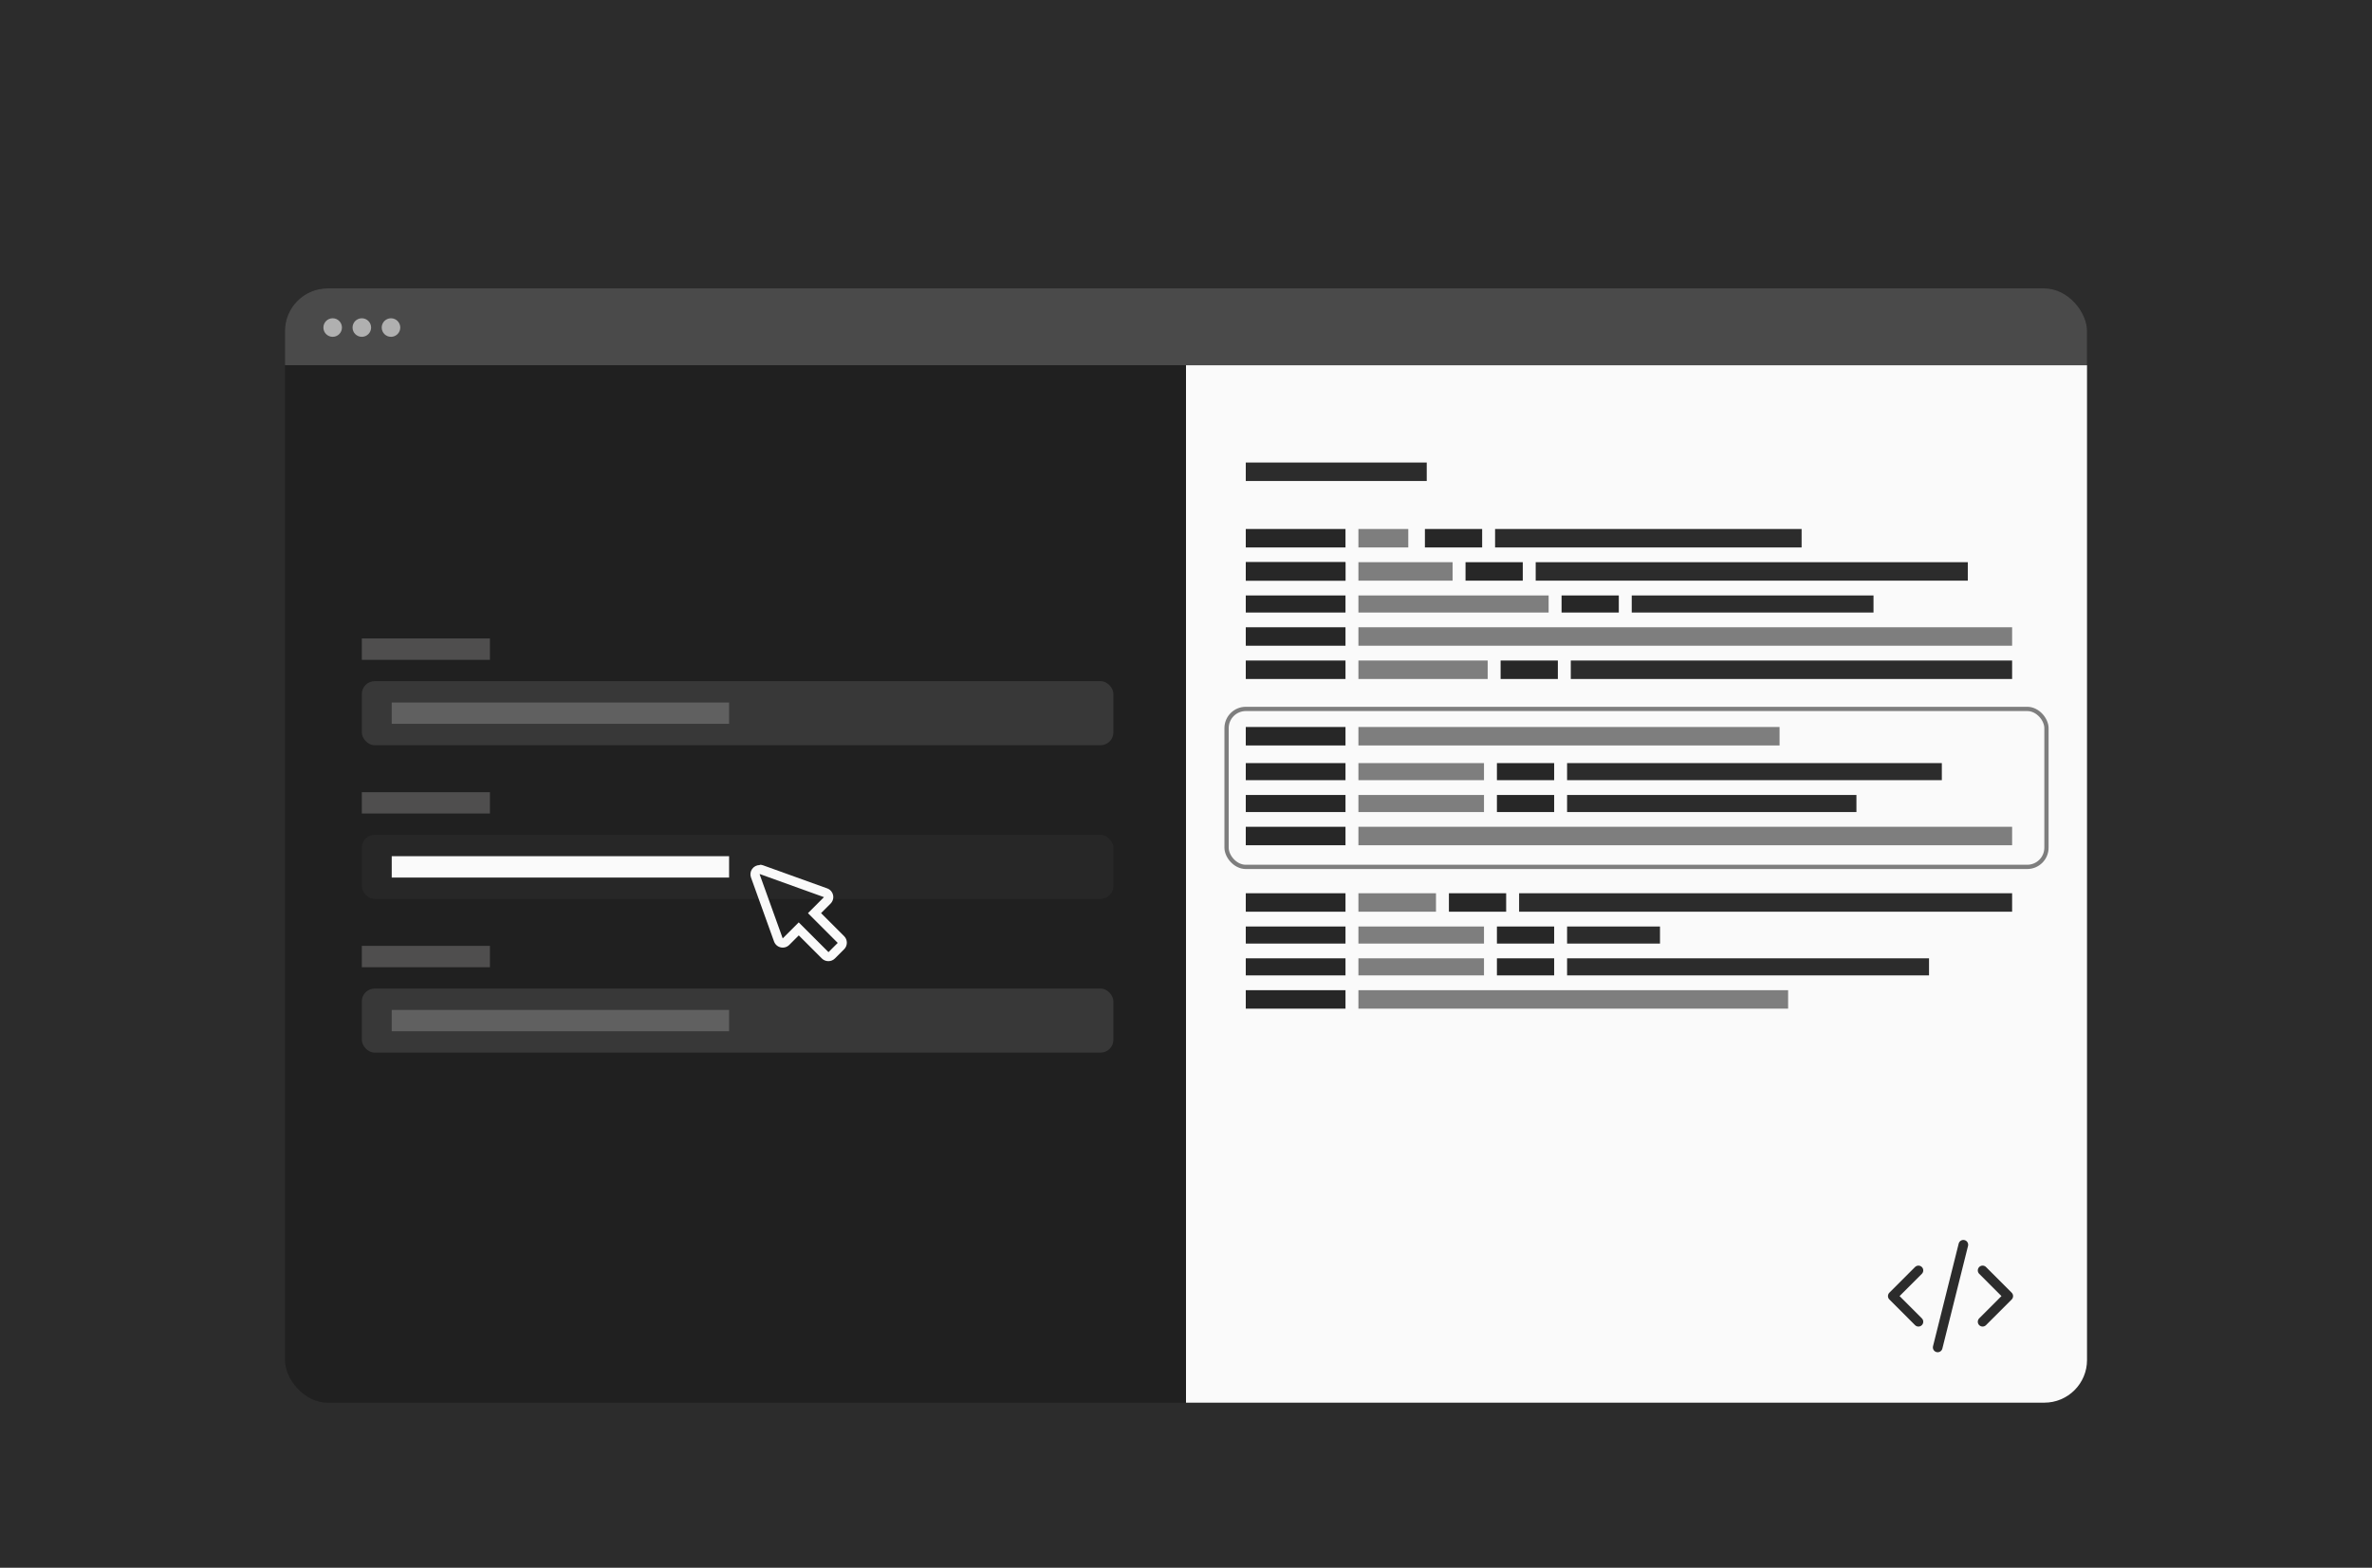 <svg width="239" height="158" viewBox="0 0 239 158" fill="none" xmlns="http://www.w3.org/2000/svg">
  <g clip-path="url(#clip0_1684_201697)">
    <rect width="239" height="158" fill="#2c2c2c" />
    <g filter="url(#filter0_d_1684_201697)">
      <g clip-path="url(#clip1_1684_201697)">
        <rect x="28.713" y="23.064" width="181.575" height="112.301" rx="4.303" fill="#202020" />
        <rect width="181.575" height="7.745" transform="translate(28.713 23.064)" fill="#4A4A4A" />
        <circle cx="33.52" cy="27.011" r="0.935" fill="#B0B0B0" />
        <circle cx="36.457" cy="27.011" r="0.935" fill="#B0B0B0" />
        <circle cx="39.396" cy="27.011" r="0.935" fill="#B0B0B0" />
        <rect width="90.787" height="104.556" transform="translate(119.5 30.81)" fill="#FAFAFA" />
        <rect width="18.234" height="1.861" transform="translate(125.523 40.613)" fill="#2C2C2C" />
        <g clip-path="url(#clip2_1684_201697)">
          <rect width="10.047" height="1.861" transform="translate(125.523 47.311)"
            fill="#272727" />
          <rect width="5.768" height="1.861" transform="translate(143.572 47.311)"
            fill="#272727" />
          <rect width="30.887" height="1.861" transform="translate(150.643 47.311)"
            fill="#2C2C2C" />
          <rect width="5.024" height="1.861" transform="translate(136.873 47.311)"
            fill="#7E7E7E" />
        </g>
        <g clip-path="url(#clip3_1684_201697)">
          <g clip-path="url(#clip4_1684_201697)">
            <rect width="10.047" height="1.861" transform="translate(125.523 50.66)"
              fill="#272727" />
            <rect width="10.047" height="1.861" transform="translate(125.523 50.66)"
              fill="#272727" />
          </g>
          <rect width="9.489" height="1.861" transform="translate(136.873 50.66)"
            fill="#7E7E7E" />
          <rect width="5.768" height="1.861" transform="translate(147.665 50.66)"
            fill="#272727" />
          <rect width="50.237" height="1.861" transform="translate(154.735 50.66)"
            fill="#2C2C2C" />
        </g>
        <g clip-path="url(#clip5_1684_201697)">
          <rect width="10.047" height="1.861" transform="translate(125.523 54.009)"
            fill="#272727" />
          <rect width="19.165" height="1.861" transform="translate(136.873 54.009)"
            fill="#7E7E7E" />
          <rect width="5.768" height="1.861" transform="translate(157.341 54.009)"
            fill="#272727" />
          <rect width="40.562" height="1.861" transform="translate(164.411 54.009)"
            fill="#2C2C2C" />
        </g>
        <g clip-path="url(#clip6_1684_201697)">
          <rect width="10.047" height="1.861" transform="translate(125.523 57.219)"
            fill="#272727" />
          <rect width="68.099" height="1.861" transform="translate(136.873 57.219)"
            fill="#7E7E7E" />
        </g>
        <g clip-path="url(#clip7_1684_201697)">
          <rect width="10.047" height="1.861" transform="translate(125.523 60.568)"
            fill="#272727" />
          <rect width="13.024" height="1.861" transform="translate(136.873 60.568)"
            fill="#7E7E7E" />
          <rect width="5.768" height="1.861" transform="translate(151.2 60.568)" fill="#272727" />
          <rect width="46.702" height="1.861" transform="translate(158.271 60.568)"
            fill="#2C2C2C" />
        </g>
        <g clip-path="url(#clip8_1684_201697)">
          <rect width="10.047" height="1.861" transform="translate(125.523 67.267)"
            fill="#272727" />
          <rect width="68.099" height="1.861" transform="translate(136.873 67.267)"
            fill="#7E7E7E" />
        </g>
        <g clip-path="url(#clip9_1684_201697)">
          <rect width="10.047" height="1.861" transform="translate(125.523 70.906)"
            fill="#272727" />
          <rect width="12.652" height="1.861" transform="translate(136.873 70.906)"
            fill="#7E7E7E" />
          <rect width="5.768" height="1.861" transform="translate(150.828 70.906)"
            fill="#272727" />
          <rect width="47.074" height="1.861" transform="translate(157.898 70.906)"
            fill="#2C2C2C" />
        </g>
        <g clip-path="url(#clip10_1684_201697)">
          <rect width="10.047" height="1.861" transform="translate(125.523 74.116)"
            fill="#272727" />
          <rect width="12.652" height="1.861" transform="translate(136.873 74.116)"
            fill="#7E7E7E" />
          <rect width="5.768" height="1.861" transform="translate(150.828 74.116)"
            fill="#272727" />
          <rect width="47.074" height="1.861" transform="translate(157.898 74.116)"
            fill="#2C2C2C" />
        </g>
        <g clip-path="url(#clip11_1684_201697)">
          <rect width="10.047" height="1.861" transform="translate(125.523 77.326)"
            fill="#272727" />
          <rect width="68.099" height="1.861" transform="translate(136.873 77.326)"
            fill="#7E7E7E" />
        </g>
        <g clip-path="url(#clip12_1684_201697)">
          <rect width="10.047" height="1.861" transform="translate(125.523 84.024)"
            fill="#272727" />
          <rect width="7.815" height="1.861" transform="translate(136.873 84.024)"
            fill="#7E7E7E" />
          <rect width="5.768" height="1.861" transform="translate(145.991 84.024)"
            fill="#272727" />
          <rect width="51.912" height="1.861" transform="translate(153.062 84.024)"
            fill="#2C2C2C" />
        </g>
        <g clip-path="url(#clip13_1684_201697)">
          <rect width="10.047" height="1.861" transform="translate(125.523 87.373)"
            fill="#272727" />
          <rect width="12.652" height="1.861" transform="translate(136.873 87.373)"
            fill="#7E7E7E" />
          <rect width="5.768" height="1.861" transform="translate(150.828 87.373)"
            fill="#272727" />
          <rect width="47.074" height="1.861" transform="translate(157.898 87.373)"
            fill="#2C2C2C" />
        </g>
        <g clip-path="url(#clip14_1684_201697)">
          <rect width="10.047" height="1.861" transform="translate(125.523 90.582)"
            fill="#272727" />
          <rect width="12.652" height="1.861" transform="translate(136.873 90.582)"
            fill="#7E7E7E" />
          <rect width="5.768" height="1.861" transform="translate(150.828 90.582)"
            fill="#272727" />
          <rect width="47.074" height="1.861" transform="translate(157.898 90.582)"
            fill="#2C2C2C" />
        </g>
        <g clip-path="url(#clip15_1684_201697)">
          <rect width="10.047" height="1.861" transform="translate(125.523 93.792)"
            fill="#272727" />
          <rect width="68.099" height="1.861" transform="translate(136.873 93.792)"
            fill="#7E7E7E" />
        </g>
        <rect x="123.587" y="65.447" width="82.612" height="15.92" rx="1.936" stroke="#7E7E7E"
          stroke-width="0.43" />
        <g clip-path="url(#clip16_1684_201697)">
          <path d="M193.3 122.036L190.714 124.622L193.3 127.208" stroke="#2C2C2C"
            stroke-width="0.97" stroke-linecap="round" stroke-linejoin="round" />
          <path d="M199.765 122.036L202.351 124.622L199.765 127.208" stroke="#2C2C2C"
            stroke-width="0.97" stroke-linecap="round" stroke-linejoin="round" />
          <path d="M197.825 119.45L195.239 129.795" stroke="#2C2C2C" stroke-width="0.97"
            stroke-linecap="round" stroke-linejoin="round" />
        </g>
        <rect width="12.908" height="2.151" transform="translate(36.457 58.347)" fill="#4F4E4E" />
        <rect x="36.457" y="62.65" width="75.728" height="6.454" rx="1.291" fill="#383838" />
        <rect width="33.992" height="2.151" transform="translate(39.47 64.801)" fill="#606060" />
        <rect width="12.908" height="2.151" transform="translate(36.457 73.837)" fill="#4F4E4E" />
        <rect x="36.457" y="78.14" width="75.728" height="6.454" rx="1.291" fill="#272727" />
        <rect width="33.992" height="2.151" transform="translate(39.47 80.291)" fill="#FAFAFA" />
        <rect width="12.908" height="2.151" transform="translate(36.457 89.327)" fill="#4F4E4E" />
        <rect x="36.457" y="93.629" width="75.728" height="6.454" rx="1.291" fill="#383838" />
        <rect width="33.992" height="2.151" transform="translate(39.47 95.781)" fill="#606060" />
        <path
          d="M76.564 82.091L83.022 84.416L81.409 86.029L84.408 89.029L83.478 89.959L80.479 86.959L78.865 88.573L76.54 82.114L76.564 82.091ZM76.54 81.184C76.391 81.184 76.245 81.22 76.113 81.289C75.981 81.358 75.868 81.457 75.782 81.579C75.696 81.7 75.641 81.841 75.621 81.988C75.601 82.135 75.616 82.285 75.666 82.425L77.991 88.885C78.044 89.032 78.133 89.164 78.251 89.269C78.368 89.373 78.51 89.445 78.663 89.479C78.817 89.514 78.976 89.509 79.127 89.465C79.278 89.421 79.415 89.34 79.526 89.229L80.484 88.271L82.809 90.596C82.895 90.682 82.998 90.751 83.11 90.798C83.223 90.844 83.344 90.868 83.467 90.868C83.589 90.868 83.71 90.844 83.823 90.798C83.936 90.751 84.038 90.682 84.125 90.596L85.055 89.666C85.141 89.579 85.21 89.477 85.257 89.364C85.303 89.251 85.327 89.13 85.327 89.008C85.327 88.885 85.303 88.764 85.257 88.652C85.21 88.539 85.141 88.436 85.055 88.35L82.73 86.025L83.688 85.067C83.799 84.956 83.88 84.819 83.924 84.668C83.968 84.517 83.973 84.358 83.938 84.205C83.904 84.052 83.831 83.909 83.727 83.792C83.623 83.674 83.491 83.585 83.343 83.532L76.884 81.207C76.784 81.171 76.679 81.152 76.573 81.151L76.54 81.184Z"
          fill="#FAFAFA" />
      </g>
    </g>
  </g>
  <defs>
    <filter id="filter0_d_1684_201697" x="21.513" y="21.864" width="195.975" height="126.701"
      filterUnits="userSpaceOnUse" color-interpolation-filters="sRGB">
      <feFlood flood-opacity="0" result="BackgroundImageFix" />
      <feColorMatrix in="SourceAlpha" type="matrix"
        values="0 0 0 0 0 0 0 0 0 0 0 0 0 0 0 0 0 0 127 0" result="hardAlpha" />
      <feOffset dy="6" />
      <feGaussianBlur stdDeviation="3.6" />
      <feComposite in2="hardAlpha" operator="out" />
      <feColorMatrix type="matrix" values="0 0 0 0 0 0 0 0 0 0 0 0 0 0 0 0 0 0 0.3 0" />
      <feBlend mode="normal" in2="BackgroundImageFix" result="effect1_dropShadow_1684_201697" />
      <feBlend mode="normal" in="SourceGraphic" in2="effect1_dropShadow_1684_201697" result="shape" />
    </filter>
    <clipPath id="clip0_1684_201697">
      <rect width="239" height="158" fill="white" />
    </clipPath>
    <clipPath id="clip1_1684_201697">
      <rect x="28.713" y="23.064" width="181.575" height="112.301" rx="4.303" fill="white" />
    </clipPath>
    <clipPath id="clip2_1684_201697">
      <rect width="56.005" height="1.861" fill="white" transform="translate(125.523 47.311)" />
    </clipPath>
    <clipPath id="clip3_1684_201697">
      <rect width="72.751" height="1.861" fill="white" transform="translate(125.523 50.66)" />
    </clipPath>
    <clipPath id="clip4_1684_201697">
      <rect width="10.047" height="1.861" fill="white" transform="translate(125.523 50.66)" />
    </clipPath>
    <clipPath id="clip5_1684_201697">
      <rect width="63.25" height="1.721" fill="white" transform="translate(125.523 54.009)" />
    </clipPath>
    <clipPath id="clip6_1684_201697">
      <rect width="77.216" height="1.861" fill="white" transform="translate(125.523 57.219)" />
    </clipPath>
    <clipPath id="clip7_1684_201697">
      <rect width="77.216" height="1.861" fill="white" transform="translate(125.523 60.568)" />
    </clipPath>
    <clipPath id="clip8_1684_201697">
      <rect width="53.784" height="2.151" fill="white" transform="translate(125.523 67.267)" />
    </clipPath>
    <clipPath id="clip9_1684_201697">
      <rect width="70.134" height="1.721" fill="white" transform="translate(125.523 70.906)" />
    </clipPath>
    <clipPath id="clip10_1684_201697">
      <rect width="61.529" height="1.721" fill="white" transform="translate(125.523 74.116)" />
    </clipPath>
    <clipPath id="clip11_1684_201697">
      <rect width="77.216" height="1.861" fill="white" transform="translate(125.523 77.326)" />
    </clipPath>
    <clipPath id="clip12_1684_201697">
      <rect width="77.216" height="1.861" fill="white" transform="translate(125.523 84.024)" />
    </clipPath>
    <clipPath id="clip13_1684_201697">
      <rect width="41.736" height="1.721" fill="white" transform="translate(125.523 87.373)" />
    </clipPath>
    <clipPath id="clip14_1684_201697">
      <rect width="68.844" height="1.721" fill="white" transform="translate(125.523 90.582)" />
    </clipPath>
    <clipPath id="clip15_1684_201697">
      <rect width="54.645" height="2.151" fill="white" transform="translate(125.523 93.792)" />
    </clipPath>
    <clipPath id="clip16_1684_201697">
      <rect width="15.517" height="15.517" fill="white" transform="translate(188.773 116.864)" />
    </clipPath>
  </defs>
</svg>